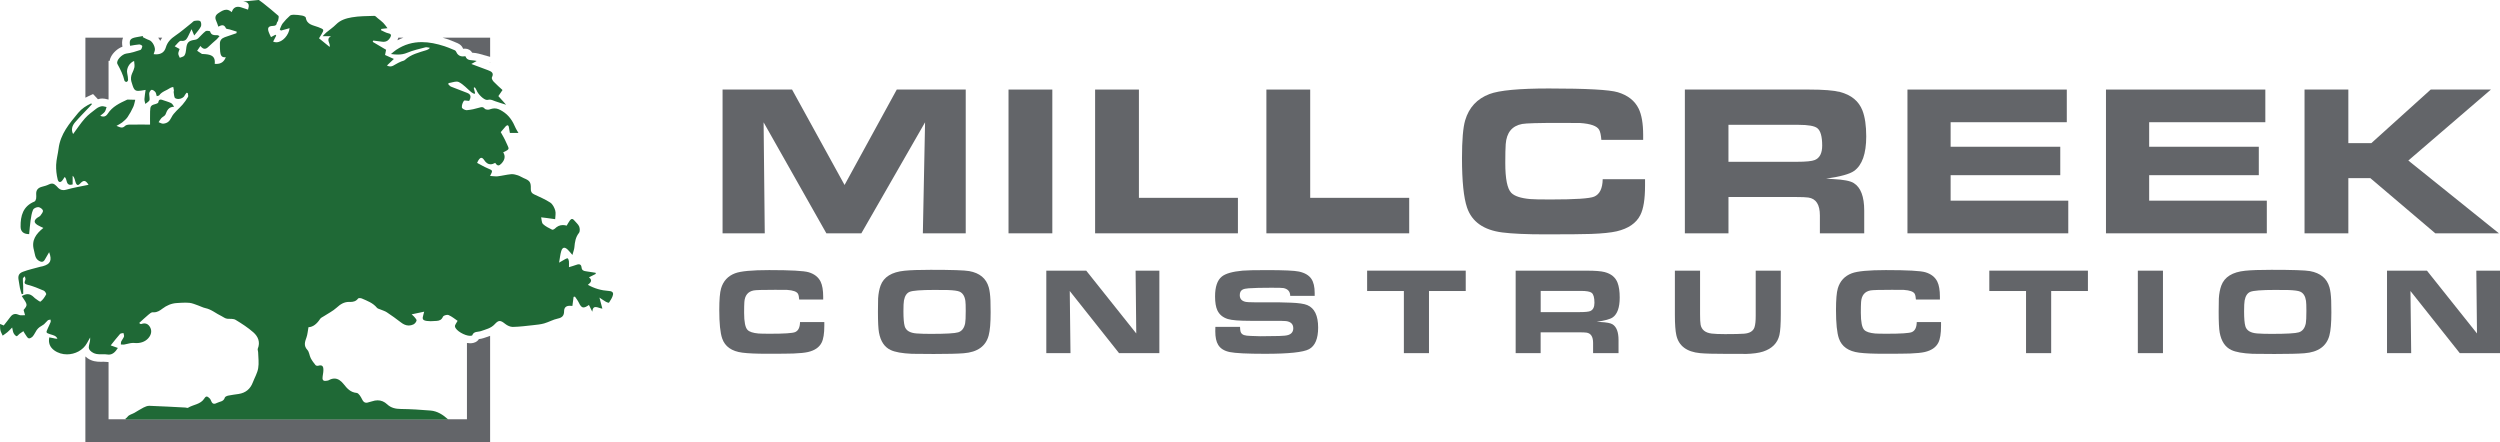 <?xml version="1.0" encoding="utf-8"?>
<!-- Generator: Adobe Illustrator 23.0.3, SVG Export Plug-In . SVG Version: 6.00 Build 0)  -->
<svg version="1.1" id="Layer_1" xmlns="http://www.w3.org/2000/svg" xmlns:xlink="http://www.w3.org/1999/xlink" x="0px" y="0px"
	 viewBox="0 0 1130 200" style="enable-background:new 0 0 1130 200;" xml:space="preserve">
<style type="text/css">
	.st0{fill:#636569;}
	.st1{fill:#1F6936;}
</style>
<g>
	<g>
		<path class="st0" d="M42.05,42.5l1.72,1.82l0.21,0.23l0.11,0.12l0.18,0.19c0.35-0.11,0.69-0.19,1.03-0.26
			c0.3-0.06,0.62-0.08,0.94-0.08c0.83,0,1.56,0.18,2.09,0.32c0.17,0.04,0.35,0.09,0.46,0.1L49.07,45V27.51h0.48
			c0.09-0.58,0.28-1.21,0.64-1.88c0.91-1.76,2.91-3.73,5.16-4.52c-0.21-1.23-0.31-2.69,0.25-4.07H38.6v27.12
			c0.42-0.21,0.82-0.42,1.18-0.59L42.05,42.5z"/>
		<path class="st0" d="M218.58,152.82c-0.73,0.26-1.41,0.35-1.97,0.42c-0.05,0.01-0.1,0.01-0.15,0.02c-0.37,0.64-1.08,1.36-2.38,1.7
			c-0.49,0.14-1.03,0.2-1.59,0.2c-0.44,0-0.92-0.05-1.43-0.14v34.49H53.11h-4.04v-25.85c-0.37-0.01-0.73-0.03-1.11-0.09
			c-0.36-0.06-0.8-0.06-1.14-0.06c-0.2,0-0.41,0-0.61,0.01c-0.24,0-0.47,0.01-0.71,0.01c-1.82,0-3.95-0.2-6-1.66
			c-0.34-0.24-0.64-0.5-0.91-0.76V200h182.94v-48.19c-0.64,0.24-1.26,0.45-1.84,0.64C219.34,152.57,218.95,152.69,218.58,152.82z"/>
		<path class="st0" d="M182.31,17.04h-2.27c-0.09,0.38-0.22,0.78-0.4,1.17C180.51,17.76,181.4,17.37,182.31,17.04z"/>
		<path class="st0" d="M73.3,17.04h-1.8c0.39,0.5,0.71,1,0.94,1.43C72.69,17.95,72.99,17.48,73.3,17.04z"/>
		<path class="st0" d="M205.68,19.04l0.37,0.16c0.06,0.02,0.12,0.05,0.18,0.07c0.74,0.29,2.29,0.89,3,2.55
			c0.04,0.1,0.08,0.17,0.11,0.24c0.03-0.01,0.08-0.01,0.12-0.02c0.22-0.04,0.46-0.06,0.69-0.06c1.42,0,2.65,0.71,3.28,1.84
			c0.15,0.01,0.3,0.03,0.44,0.04c0.71,0.06,1.58,0.14,2.53,0.4l5.14,1.43v-8.66h-21.45c0.63,0.18,1.27,0.37,1.92,0.58
			C203.3,18.04,204.51,18.55,205.68,19.04z"/>
		<path class="st0" d="M221.55,28.42v-0.23l-0.24,0.14C221.39,28.36,221.47,28.39,221.55,28.42z"/>
		<path class="st1" d="M275.09,131.5c-3.28-0.21-6.38-1.09-9.37-2.75c1.29-1.03,2.24-2.07,0.49-3.4c1.08-0.55,2.09-1.05,3.09-1.55
			c-0.03-0.17-0.08-0.34-0.11-0.51c-1.44-0.23-2.87-0.48-4.32-0.67c-1.09-0.14-1.88-0.44-2.01-1.75c-0.1-1-0.55-1.41-1.25-1.41
			c-0.3,0-0.66,0.08-1.05,0.23c-1.03,0.39-2.11,0.67-3.39,1.07c0-1.04,0.06-1.86-0.02-2.66c-0.05-0.47-0.24-1.04-0.56-1.33
			c-0.03-0.02-0.06-0.03-0.12-0.03c-0.25,0-0.76,0.27-1.09,0.44c-0.74,0.39-1.45,0.84-2.67,1.54c0.37-2.11,0.51-3.7,0.96-5.2
			c0.3-1.04,0.77-1.54,1.36-1.54c0.46,0,1,0.3,1.61,0.89c0.62,0.6,1.14,1.29,2.09,2.37c0.39-1.48,0.81-2.49,0.9-3.53
			c0.2-2.31,0.52-4.5,2.06-6.44c0.5-0.62,0.44-2.06,0.09-2.9c-0.43-1.03-1.46-1.79-2.18-2.71c-0.35-0.45-0.69-0.68-1.03-0.68
			c-0.33,0-0.64,0.21-0.96,0.63c-0.55,0.74-0.98,1.56-1.48,2.38c-0.6-0.17-1.17-0.26-1.72-0.26c-1.35,0-2.56,0.53-3.64,1.63
			c-0.24,0.24-0.73,0.48-1.05,0.48c-0.07,0-0.12-0.01-0.17-0.03c-1.44-0.75-2.99-1.44-4.12-2.54c-0.65-0.63-0.58-2-0.83-3.04
			c0.87,0.1,1.73,0.2,2.59,0.32c1.25,0.17,2.49,0.35,3.74,0.52c0.04-1.32,0.39-2.73,0.03-3.94c-0.39-1.31-1.16-2.84-2.23-3.55
			c-2.29-1.5-4.88-2.57-7.38-3.76c-1.09-0.52-1.47-1.23-1.43-2.49c0.1-2.99-0.46-3.69-3.15-4.79c-0.92-0.38-1.77-0.99-2.71-1.29
			c-0.85-0.27-1.78-0.53-2.67-0.53c-0.13,0-0.26,0.01-0.39,0.02c-2.04,0.19-4.05,0.72-6.09,0.96c-0.23,0.03-0.46,0.03-0.69,0.03
			c-0.85,0-1.74-0.15-2.7-0.2c1.3-2.52,1.27-2.45-1.09-3.45c-1.66-0.7-3.21-1.63-4.78-2.45c0.64-1.52,1.27-2.28,1.91-2.28
			c0.41,0,0.82,0.32,1.23,0.94c0.87,1.34,1.82,1.97,2.92,1.97c0.65,0,1.36-0.22,2.13-0.64c0.5,0.77,0.94,1.15,1.42,1.15
			c0.42,0,0.86-0.29,1.4-0.87c1.39-1.49,1.97-3.16,0.78-5.04c3.36-1.62,2.63-1.39,1.38-4.39c-0.76-1.82-1.83-3.5-2.49-4.75
			c0.89-1.05,1.55-1.87,2.26-2.64c0.21-0.23,0.55-0.44,0.85-0.46h0.01c0.17,0,0.46,0.37,0.51,0.61c0.2,0.91,0.33,1.83,0.5,2.86h3.88
			c-0.53-0.9-0.98-1.51-1.27-2.19c-1.32-3.1-2.88-5.73-6.04-7.67c-1.31-0.8-2.34-1.23-3.48-1.23c-0.52,0-1.05,0.09-1.65,0.27
			c-0.43,0.13-0.87,0.32-1.3,0.32c-0.02,0-0.04,0-0.07,0c-0.5-0.02-1.17-0.12-1.44-0.45c-0.43-0.53-0.85-0.71-1.31-0.71
			c-0.35,0-0.72,0.1-1.16,0.24c-1.84,0.55-3.75,0.98-5.65,1.14c-0.03,0-0.06,0-0.08,0c-0.76,0-2.06-0.72-2.12-1.22
			c-0.12-0.98,0.32-2.18,0.9-3.02c0.08-0.1,0.25-0.15,0.48-0.15c0.5,0,1.27,0.17,1.89,0.2c1.03-1.79,0.8-2.99-0.83-3.61
			c-2.47-0.93-4.93-1.86-7.37-2.85c-0.46-0.19-0.81-0.69-1.21-1.05l0.1-0.55c1.18-0.15,2.56-0.67,3.66-0.67c0.37,0,0.71,0.06,1,0.21
			c2.1,1.06,3.75,3.01,5.62,4.56c0.41,0.34,0.94,0.53,1.42,0.8c0.1-0.12,0.2-0.24,0.3-0.37c-0.2-0.8-0.4-1.59-0.61-2.39
			c0.17-0.08,0.33-0.15,0.49-0.23c0.27,0.45,0.62,0.88,0.8,1.36c0.64,1.74,3.28,4.35,4.7,4.35c0.09,0,0.17-0.01,0.26-0.03
			c0.31-0.08,0.6-0.12,0.88-0.12c0.91,0,1.66,0.39,2.51,0.71c1.52,0.56,3.1,1,5,1.61c-1.34-1.49-2.42-2.7-3.51-3.91
			c0.65-0.94,1.21-1.76,1.88-2.74c-1.39-1.29-2.77-2.48-4.02-3.8c-0.46-0.48-1-1.5-0.79-1.9c1.12-2.15-0.35-2.72-1.82-3.29
			c-2.43-0.94-4.88-1.83-7.47-2.79c0.75-0.42,1.36-0.76,2.43-1.35c-2.11-0.59-4.3,0.17-5.06-2.09c-0.01-0.04-0.14-0.06-0.25-0.06
			c-0.03,0-0.06,0-0.08,0.01c-0.3,0.06-0.6,0.08-0.87,0.08c-1.48,0-2.49-0.8-3.15-2.33c-0.17-0.39-0.85-0.6-1.34-0.8
			c-1.25-0.53-2.5-1.06-3.79-1.48c-3.47-1.13-6.91-1.86-10.29-1.86c-3.96,0-7.84,1-11.6,3.53c-0.69,0.46-1.31,1.03-2.34,1.86
			c1.11,0.15,2.12,0.24,3.07,0.24c1.52,0,2.9-0.23,4.32-0.83c2.63-1.1,5.47-1.73,8.24-2.45c0.12-0.03,0.24-0.04,0.37-0.04
			c0.52,0,1.09,0.21,1.63,0.28c-0.52,0.64-1,0.85-1.49,1.01c-3.47,1.1-7.08,1.88-9.87,4.51c-0.39,0.37-1.09,0.4-1.62,0.65
			c-0.88,0.41-1.78,0.79-2.59,1.31c-0.76,0.48-1.49,0.93-2.36,0.93c-0.46,0-0.95-0.12-1.5-0.42c1.07-1.01,1.99-1.88,3.14-2.97
			c-1.53-0.69-2.78-1.25-3.99-1.79c0.19-0.98,0.37-1.86,0.47-2.36c-2.22-1.32-4.14-2.45-6.05-3.57c0.08-0.19,0.16-0.39,0.24-0.59
			c1.36,0.18,2.73,0.35,4.09,0.53c0.19,0.03,0.38,0.03,0.56,0.03c1.38,0,2.39-0.72,3.06-1.98c0.5-0.93,0.48-1.58-0.88-1.86
			c-1.16-0.24-2.24-0.93-3.35-1.43c0.06-0.18,0.13-0.37,0.19-0.55c0.73-0.09,1.45-0.17,2.77-0.33c-0.79-1.01-1.27-1.79-1.91-2.41
			c-0.79-0.78-1.7-1.45-2.57-2.15c-0.46-0.37-0.96-1.01-1.43-1.01c-0.01,0-0.01,0-0.01,0c-3.4,0.11-6.84,0.08-10.18,0.66
			c-2.54,0.44-5.14,1.18-7.13,3.2c-1.33,1.35-2.95,2.42-4.42,3.64c-0.5,0.42-0.92,0.93-1.68,1.7h3.75
			c-2.51,1.54-0.05,3.12-0.56,4.85c-1.67-1.36-3.24-2.63-4.81-3.91c0.42-0.69,0.7-1.13,0.98-1.58c1.49-2.46,1.33-2.4-1.29-3.46
			c-2.19-0.88-5.18-0.98-5.67-4.32c-0.06-0.39-1.03-0.8-1.64-0.91c-1.23-0.24-2.49-0.35-3.75-0.38c-0.04,0-0.09,0-0.14,0
			c-0.57,0-1.26,0.1-1.63,0.44c-1.18,1.06-2.31,2.21-3.28,3.47c-0.61,0.79-0.89,1.84-1.32,2.76c0.18,0.17,0.36,0.33,0.54,0.49
			c1.3-0.36,2.59-0.72,3.9-1.08c-0.31,3.03-3.14,6.37-5.99,6.37c-0.48,0-0.97-0.1-1.44-0.3c0.46-0.91,0.93-1.82,1.39-2.72
			c-0.11-0.13-0.23-0.26-0.34-0.39c-0.64,0.34-1.3,0.69-2.02,1.07c-0.33-0.73-0.78-1.5-1.05-2.33c-0.63-1.88-0.12-2.65,1.89-2.72
			c1.05-0.03,1.66-0.28,1.82-1.39c0.06-0.37,0.5-0.68,0.56-1.05c0.13-0.72,0.46-1.84,0.11-2.15c-2.21-2-4.57-3.84-6.89-5.72
			c-0.63-0.51-1.32-0.95-1.99-1.43l-7,0.71c2.99,0.28,2.69,1.88,2.17,3.67c-1.1-0.37-2.15-0.74-3.22-1.07
			c-0.47-0.15-0.91-0.21-1.32-0.21c-1.34,0-2.31,0.8-2.85,2.41c-0.85-0.78-1.66-1.09-2.43-1.09c-1.23,0-2.41,0.76-3.61,1.57
			c-1.4,0.94-1.62,2.03-0.95,3.48c0.37,0.81,0.63,1.68,0.96,2.6c0.6-0.3,1.23-0.63,1.83-0.63c0.6,0,1.16,0.33,1.61,1.38
			c0.15,0.33,1.07,0.33,1.63,0.49c1.08,0.33,2.16,0.67,3.24,1L106.88,15c-1.76,0.6-3.52,1.19-5.27,1.81
			c-1.43,0.5-2.27,1.45-2.22,3.03c0.03,1.18-0.02,2.36,0.12,3.53c0.16,1.28,0.48,2.51,1.98,2.51c0.17,0,0.36-0.01,0.57-0.05
			c-0.73,2.04-2.14,3.06-4.25,3.06c-0.24,0-0.49-0.01-0.76-0.04c0.46-3.91-2.25-4.27-5.15-4.43c-0.03,0-0.07,0-0.1,0
			c-0.06,0-0.13,0-0.19,0c-0.15,0-0.29-0.01-0.4-0.08c-0.71-0.44-1.4-0.91-2.1-1.39c0.46-0.67,0.91-1.32,1.48-2.17
			c0.71,0.91,1.33,1.27,1.93,1.27c0.64,0,1.23-0.42,1.85-1.05c1.12-1.14,2.38-2.12,3.55-3.2c0.44-0.41,0.8-0.9,1.32-1.49
			c-0.52-0.21-0.78-0.42-1.03-0.42c-0.01,0-0.01,0-0.01,0c-0.23,0.01-0.46,0.01-0.69,0.01c-1.12,0-2.1-0.19-2.54-1.68
			c-0.04-0.15-0.67-0.29-1.23-0.29c-0.33,0-0.64,0.05-0.81,0.17c-1.25,0.94-2.24,2.2-3.4,3.27c-0.35,0.33-0.89,0.55-1.37,0.61
			c-2.98,0.39-3.75,1.24-4.02,4.28c-0.09,0.98-0.26,2.06-0.78,2.84c-0.37,0.55-1.37,0.69-2.09,1.02c-0.24-0.62-0.67-1.23-0.68-1.86
			c-0.01-0.69,0.37-1.38,0.6-2.11c-0.65-0.35-1.32-0.72-2.23-1.22c1.02-0.93,2.02-2.49,2.8-2.49c0.03,0,0.06,0,0.08,0.01
			c0.21,0.03,0.42,0.05,0.6,0.05c1.66,0,2.13-1.18,2.75-2.41c0.4-0.8,0.78-1.62,1.39-2.9c0.49,1.17,0.76,1.81,1.21,2.85
			c1.15-1.49,2.27-2.64,2.99-4c0.34-0.64,0.2-2.06-0.28-2.47c-0.26-0.21-0.66-0.28-1.1-0.28c-0.49,0-1.03,0.08-1.49,0.15
			c-0.46,0.07-0.85,0.59-1.27,0.92c-2.45,1.93-4.8,4.01-7.38,5.75c-2.05,1.38-3.6,2.93-4.31,5.36c-0.61,2.07-2.11,3.09-4.36,3.09
			c-0.36,0-0.74-0.03-1.14-0.08c0.15-0.45,0.25-0.89,0.43-1.3c0.65-1.48-0.88-4.54-2.43-5.05c-1.03-0.33-1.97-0.91-2.95-1.37
			l0.19-0.5c-1.04,0.19-2.08,0.37-3.11,0.56c-2.73,0.51-3.26,1.3-2.77,3.88c1.39-0.22,2.76-0.53,4.15-0.62c0.01,0,0.03,0,0.03,0
			c0.48,0,1.36,0.55,1.33,0.74c-0.08,0.62-0.39,1.59-0.83,1.74c-2.09,0.7-4.23,1.39-6.41,1.65c-1.86,0.23-4.84,3.15-3.98,4.74
			c1.31,2.42,2.55,4.81,3.16,7.52c0.06,0.25,0.58,0.56,0.88,0.56c0.02,0,0.04,0,0.06-0.01c0.28-0.04,0.69-0.55,0.69-0.84
			c-0.03-0.99-0.15-1.99-0.37-2.95c-0.5-2.22,0.87-4.78,3.1-5.68c0.39,2.92,0.23,3.09-0.98,5.8c-0.46,1.03-0.57,2.45-0.25,3.52
			c0.97,3.24,1.3,4.21,3.09,4.21c0.78,0,1.84-0.19,3.34-0.45c-0.19,1.46-0.46,2.8-0.53,4.14c-0.03,0.73,0.25,1.47,0.39,2.2
			c0.61-0.48,1.32-0.88,1.78-1.47c0.26-0.33,0.15-0.98,0.13-1.49c-0.01-0.71-0.25-1.45-0.09-2.1c0.13-0.52,0.71-1.32,1.07-1.32h0.01
			c0.57,0.02,1.25,0.52,1.64,1.01c0.36,0.46,0.41,1.16,0.62,1.86c0.49-0.16,0.96-0.16,1.12-0.38c1.24-1.73,3.31-2.18,4.94-3.3
			c0.39-0.27,0.93-0.33,1.41-0.48c0.11,0.53,0.25,1.06,0.31,1.59c0.03,0.22-0.17,0.48-0.13,0.69c0.2,0.98,0.15,2.49,0.75,2.82
			c0.42,0.24,0.89,0.34,1.36,0.34c1.23,0,2.47-0.7,2.85-1.56c0.21-0.47,0.6-0.85,0.91-1.27c0.17,0.05,0.33,0.09,0.5,0.14
			c0.06,0.59,0.37,1.32,0.13,1.73c-0.7,1.23-1.54,2.42-2.47,3.5c-1.67,1.95-3.95,3.57-5.02,5.78c-0.9,1.85-1.93,2.67-3.69,2.83
			c-0.04,0.01-0.08,0.01-0.12,0.01c-0.64,0-1.33-0.44-2-0.67c0.41-0.62,0.75-1.3,1.25-1.84c0.57-0.62,1.6-0.98,1.87-1.66
			c0.7-1.79,1.34-3.44,3.89-3.49c-0.47-0.78-0.88-1.42-1.46-1.7c-1.11-0.53-2.33-0.83-3.48-1.25C73.34,45.13,72.95,45,72.61,45
			c-0.52,0-0.91,0.3-1.05,1.25c-0.03,0.26-0.55,0.56-0.9,0.65c-2.44,0.64-2.75,0.94-2.82,3.44c-0.06,2.15-0.01,4.3-0.01,5.97
			c-1.6,0-3.23-0.01-4.88-0.01c-1.5,0-3.01,0.01-4.52,0.03c-0.66,0.01-1.5,0.18-1.93,0.61c-0.52,0.52-1,0.71-1.49,0.71
			c-0.73,0-1.47-0.42-2.35-0.76c1.04-0.62,1.86-0.98,2.53-1.52c0.9-0.74,1.84-1.51,2.49-2.46c0.99-1.45,1.83-3.02,2.56-4.61
			c0.46-1,0.61-2.13,0.9-3.2c-1.17-0.03-2.34-0.06-3.52-0.09c0,0,0,0-0.01,0c-0.06,0-0.11,0.03-0.17,0.06
			c-3.33,1.55-6.65,3.08-8.75,6.35c-0.5,0.78-1.14,1.27-2,1.27c-0.41,0-0.86-0.11-1.37-0.36c0.84-0.73,1.59-1.17,2.05-1.82
			c0.42-0.6,0.55-1.41,0.8-2.13c-0.65-0.11-1.32-0.37-1.95-0.37c-0.11,0-0.23,0.01-0.34,0.03c-0.84,0.15-1.7,0.58-2.38,1.1
			c-1.77,1.37-3.63,2.69-5.1,4.36c-1.96,2.21-3.59,4.72-5.35,7.09c-1.01-1.92-0.44-3.77,0.89-5.31c2-2.33,4.18-4.5,6.28-6.73
			c0.45-0.48,0.89-0.98,1.34-1.47c-0.11-0.12-0.22-0.23-0.33-0.35c-2.21,1.04-4.24,2.31-5.85,4.25c-4.01,4.83-8.08,9.6-8.9,16.19
			c-0.3,2.45-1,4.88-1.1,7.33c-0.09,2.19,0.17,4.46,0.69,6.6c0.19,0.79,0.57,1.17,1.01,1.17c0.42,0,0.89-0.35,1.31-1
			c0.27-0.42,0.55-0.83,0.86-1.28c1.16,0.94,0.52,3.54,2.52,3.54c0.29,0,0.64-0.06,1.07-0.18v-3.91c0.55,0.5,0.76,1.03,0.93,1.58
			c0.18,0.56,0.28,1.15,0.51,1.69c0.24,0.57,0.55,0.91,0.92,0.91c0.26,0,0.57-0.17,0.92-0.55c0.78-0.85,1.39-1.27,1.95-1.27
			c0.65,0,1.24,0.58,1.96,1.73c-3.35,0.71-6.75,1.26-10.05,2.2c-0.48,0.14-0.91,0.2-1.32,0.2c-1.21,0-2.1-0.6-2.94-1.64
			c-0.18-0.23-0.44-0.39-0.65-0.6c-0.51-0.48-1.03-0.71-1.59-0.71c-0.41,0-0.85,0.12-1.32,0.36c-0.98,0.49-2.09,0.8-3.16,1.07
			c-1.7,0.44-2.69,1.39-2.64,3.23c0.02,0.71,0.1,1.43-0.02,2.12c-0.09,0.48-0.37,1.18-0.76,1.34c-5.18,2.12-6.34,6.42-6.27,11.4
			c0.03,2.17,1.34,3.33,3.86,3.33h0.01c0.21-2.07,0.35-4.18,0.66-6.26c0.24-1.61,0.46-3.29,1.11-4.77c0.27-0.62,1.49-1.18,2.29-1.18
			c0.03,0,0.07,0,0.1,0c0.76,0.05,1.88,0.85,2.06,1.52c0.17,0.64-0.61,1.61-1.13,2.31c-0.33,0.44-0.98,0.64-1.45,1
			c-1.57,1.21-1.53,2.22,0.17,3.28c0.76,0.47,1.6,0.8,2.61,1.3c-3.33,2.67-5.49,5.6-4.27,10c0.5,1.8,0.39,3.79,2.33,4.9
			c0.46,0.26,0.87,0.41,1.23,0.41c0.55,0,1.01-0.32,1.41-1.05c0.57-1.07,1.21-2.1,1.91-3.3c1.4,3.71,0.58,5.39-2.85,6.34
			c-0.39,0.11-0.81,0.15-1.21,0.26c-2.6,0.73-5.26,1.3-7.79,2.25c-1.95,0.73-2.33,1.94-1.91,3.99c0.22,1.09,0.32,2.22,0.55,3.31
			c0.2,0.95,0.52,1.87,0.79,2.81l0.7-0.12c0-1.18,0.03-2.37-0.01-3.55c-0.03-1.12-0.21-2.24-0.15-3.35c0.02-0.36,0.6-0.69,0.91-1.04
			c0.1,0.39,0.23,0.78,0.28,1.18c0.03,0.22-0.07,0.47-0.16,0.69c-0.49,1.2-0.27,1.63,1.17,1.98c2.49,0.6,4.89,1.63,7.26,2.64
			c0.53,0.23,1.24,1.38,1.07,1.69c-0.65,1.21-1.47,2.45-2.54,3.25c-0.03,0.02-0.06,0.03-0.1,0.03c-0.44,0-1.67-1.07-2.48-1.59
			c-0.15-0.1-0.26-0.25-0.38-0.37c-0.98-0.96-1.87-1.43-2.86-1.43c-0.79,0-1.63,0.3-2.65,0.87c2.71,3.99,2.71,3.99,0.82,6.28
			c0.26,0.92,0.46,1.63,0.66,2.36c-0.52,0.01-1.04,0.04-1.55,0.04c-0.19,0-0.37-0.01-0.56-0.01c-0.34-0.02-0.69-0.17-1.01-0.3
			c-0.46-0.19-0.87-0.28-1.27-0.28c-0.89,0-1.63,0.48-2.27,1.36c-0.95,1.3-1.97,2.54-2.98,3.84c-0.43-0.18-0.96-0.39-1.68-0.69
			c0.06,1.07-0.02,1.98,0.17,2.82c0.2,0.86,0.67,1.65,1.03,2.47c0.73-0.53,1.5-1.03,2.2-1.61c0.63-0.53,1.18-1.16,2.09-2.07
			c0.28,1.19,0.33,1.92,0.64,2.51c0.3,0.58,0.79,1.2,1.35,1.42c0.01,0.01,0.03,0.01,0.05,0.01c0.28,0,0.84-0.76,1.29-1.1
			c0.56-0.42,1.16-0.8,1.74-1.19c0.3,0.51,0.57,1.03,0.91,1.5c0.46,0.64,0.87,1.53,1.49,1.74c0.06,0.02,0.12,0.03,0.19,0.03
			c0.51,0,1.3-0.5,1.68-0.95c0.71-0.84,1.14-1.92,1.77-2.84c0.35-0.51,0.82-0.95,1.3-1.32c0.63-0.47,1.39-0.78,1.99-1.28
			c0.63-0.53,1.09-1.25,1.72-1.77c0.3-0.25,0.81-0.24,1.23-0.35c0.02,0.38,0.16,0.82,0.03,1.14c-0.38,0.98-0.87,1.93-1.3,2.9
			c-0.88,1.92-0.82,1.94,1.21,2.62c1.19,0.39,2.58,0.58,3.17,2c-0.08,0.01-0.15,0.01-0.23,0.01c-0.6,0-1.12-0.16-1.65-0.28
			c-0.6-0.14-1.2-0.23-1.79-0.34c-0.52,2.48,0.28,4.45,2.24,5.87c1.7,1.23,3.73,1.8,5.76,1.8c3.61,0,7.23-1.82,9.02-5.06
			c0.47-0.86,0.96-1.7,1.44-2.56c0.08,1.25-0.21,2.36-0.49,3.46c-0.35,1.34,0.03,2.24,1.25,3.11c1.27,0.91,2.62,1.02,3.98,1.02
			c0.44,0,0.88-0.01,1.32-0.01c0.56,0,1.12,0.02,1.68,0.1c0.23,0.03,0.45,0.06,0.67,0.06c1.88,0,3.08-1.36,4.12-3.01
			c-1.07-0.39-1.97-0.71-3.24-1.16c1.55-1.92,2.83-3.6,4.23-5.17c0.3-0.33,1.02-0.28,1.54-0.42c0.09,0.55,0.39,1.17,0.23,1.63
			c-0.26,0.76-0.87,1.39-1.22,2.14c-0.19,0.42-0.14,0.94-0.19,1.41c0.36,0.01,0.73,0.05,1.09,0.05c0.16,0,0.32-0.01,0.47-0.03
			c1.32-0.2,2.65-0.73,3.93-0.73c0.15,0,0.3,0.01,0.46,0.02c0.37,0.04,0.73,0.06,1.09,0.06c2.43,0,4.63-0.93,5.94-2.96
			c0.9-1.39,1-2.94,0.16-4.36c-0.61-1.03-1.47-1.58-2.51-1.58c-0.4,0-0.84,0.08-1.3,0.25c-0.05,0.01-0.1,0.02-0.15,0.02
			c-0.17,0-0.35-0.06-0.52-0.08c-0.11-0.14-0.22-0.28-0.33-0.42c1.36-1.23,2.69-2.49,4.1-3.67c0.57-0.48,1.32-1.14,1.95-1.14
			c0.03,0,0.05,0,0.08,0.01c0.15,0.01,0.3,0.02,0.45,0.02c1.56,0,2.72-0.77,3.89-1.66c1.93-1.46,4.07-2.39,6.5-2.53
			c1.3-0.08,2.61-0.18,3.91-0.18c0.58,0,1.16,0.02,1.75,0.08c1.34,0.12,2.65,0.74,3.96,1.18c1.09,0.37,2.14,0.96,3.26,1.2
			c2.78,0.57,4.9,2.5,7.38,3.65c0.87,0.4,1.59,1.13,2.69,1.18c1.23,0.06,2.67-0.09,3.62,0.49c2.81,1.7,5.62,3.51,8.06,5.67
			c2.1,1.86,3.18,4.39,1.97,7.36c-0.17,0.41,0.14,1,0.15,1.5c0.06,2.45,0.44,4.95,0.03,7.33c-0.37,2.21-1.61,4.27-2.43,6.42
			c-1.13,2.96-3.22,4.72-6.37,5.21c-1.57,0.24-3.16,0.42-4.71,0.74c-0.58,0.12-1.45,0.48-1.57,0.9c-0.55,1.9-2.25,1.73-3.55,2.41
			c-0.51,0.28-0.92,0.39-1.25,0.39c-1.27,0-1.32-1.73-2.02-2.4c-0.53-0.52-0.96-0.87-1.37-0.87c-0.35,0-0.69,0.25-1.07,0.87
			c-1.7,2.72-4.97,2.71-7.38,4.21c-0.07,0.04-0.15,0.06-0.24,0.06c-0.28,0-0.65-0.15-0.96-0.17c-5.42-0.28-10.83-0.59-16.26-0.78
			c-0.03,0-0.06,0-0.1,0c-0.85,0-1.77,0.39-2.55,0.78c-1.43,0.72-2.76,1.62-4.15,2.41c-1.01,0.57-2.39,0.85-3.01,1.7
			c-0.33,0.45-0.66,0.71-1.01,0.88c0.06,0.12,0.1,0.26,0.16,0.39h145.72c-2.42-2.19-4.93-3.76-7.97-4.02
			c-4.47-0.37-8.95-0.66-13.43-0.71c-2.37-0.03-4.43-0.46-6.16-2.09c-1.32-1.25-2.77-1.82-4.34-1.82c-0.82,0-1.66,0.16-2.54,0.46
			c-0.5,0.17-1.03,0.24-1.53,0.42c-0.39,0.14-0.73,0.21-1.05,0.21c-0.81,0-1.38-0.48-1.88-1.51c-0.56-1.15-1.54-2.85-2.47-2.93
			c-2.8-0.26-4.31-2-5.81-3.9c-1.24-1.58-2.61-2.59-4.25-2.59c-0.8,0-1.66,0.24-2.61,0.78c-0.2,0.11-0.45,0.13-0.68,0.18
			c-0.33,0.07-0.62,0.1-0.86,0.1c-1.05,0-1.38-0.64-1.16-2.07c0.17-1.1,0.39-2.22,0.33-3.32c-0.06-1.15-0.5-1.64-1.33-1.64
			c-0.28,0-0.62,0.06-1,0.17c-0.1,0.03-0.21,0.04-0.33,0.04c-0.34,0-0.72-0.1-0.87-0.29c-0.8-0.99-1.59-2.03-2.18-3.16
			c-0.62-1.2-0.67-2.81-1.52-3.73c-1.77-1.91-1.13-3.66-0.41-5.65c0.48-1.34,0.57-2.83,0.9-4.62c2.13-0.08,3.87-1.61,5.25-3.73
			c0.35-0.55,1.1-0.85,1.69-1.23c1.95-1.28,4.1-2.33,5.8-3.88c1.68-1.54,3.33-2.6,5.63-2.6c0.1,0,0.19,0,0.29,0.01
			c0.11,0.01,0.21,0.01,0.33,0.01c1.29,0,2.54-0.32,3.44-1.55c0.1-0.14,0.39-0.19,0.71-0.19c0.33,0,0.71,0.06,0.96,0.17
			c2.47,1.08,5.04,2,6.85,4.21c0.37,0.44,1.14,0.56,1.73,0.82c0.91,0.4,1.91,0.67,2.72,1.21c2.18,1.46,4.34,2.98,6.41,4.6
			c1.12,0.88,2.29,1.39,3.52,1.39c0.67,0,1.36-0.15,2.08-0.48c0.64-0.3,1.28-1.08,1.45-1.77c0.11-0.43-0.61-1.1-1-1.63
			c-0.23-0.3-0.55-0.53-1.23-1.17c2.07-0.44,3.74-0.8,5.67-1.21c-0.2,0.75-0.27,1.07-0.37,1.4c-0.6,1.93-0.37,2.51,1.59,2.8
			c0.56,0.08,1.13,0.11,1.7,0.11c0.89,0,1.79-0.07,2.67-0.13c1.27-0.08,2.29-0.46,2.89-1.9c0.18-0.44,1.27-0.84,2.03-0.84
			c0.19,0,0.36,0.03,0.49,0.08c1.57,0.68,2.92,1.83,4.11,2.63c-0.45,0.91-1.32,1.82-1.19,2.57c0.33,1.88,4.49,4.2,6.82,4.2
			c0.25,0,0.48-0.03,0.67-0.08c0.11-0.03,0.28-0.06,0.31-0.13c0.67-1.94,2.58-1.45,3.93-1.93c2.22-0.79,4.53-1.25,6.23-3.11
			c0.89-0.98,1.55-1.45,2.25-1.45s1.44,0.46,2.51,1.32c0.91,0.73,2.24,1.35,3.37,1.35c0.02,0,0.03,0,0.06,0
			c3.06-0.06,6.1-0.46,9.15-0.79c1.68-0.19,3.4-0.34,5.02-0.8c2.09-0.6,4.03-1.74,6.14-2.18c2.03-0.42,2.85-1.34,2.86-3.35
			c0.01-1.63,0.92-2.43,2.47-2.43c0.1,0,0.21,0.01,0.31,0.01c0.46,0.03,0.91,0.05,0.97,0.05c0.19-1.45,0.37-2.78,0.54-4.1l0.62-0.1
			c0.6,0.91,1.31,1.77,1.77,2.76c0.67,1.43,1.25,2.12,2.11,2.12c0.62,0,1.39-0.37,2.44-1.12c0.49,1,0.96,1.95,1.5,3.05
			c0.17-1.65,0.74-2.11,1.5-2.11c0.88,0,2.02,0.62,3.07,0.73c-0.46-1.73-0.84-3.15-1.33-5c1.2,0.79,2.04,1.4,2.94,1.91
			c0.35,0.2,1.03,0.43,1.28,0.43c0.05,0,0.08-0.01,0.09-0.03c0.71-1.15,1.56-2.31,1.82-3.59
			C277.37,131.88,276.18,131.57,275.09,131.5z"/>
	</g>
	<g>
		<g>
			<path class="st0" d="M326.6,105.46V40.48h31.41l23.73,43.13l23.6-43.13h31.17v64.98h-19.38l1-50.18l-28.8,50.18h-15.81
				l-28.37-50.17l0.52,50.17H326.6z"/>
			<path class="st0" d="M455.85,105.46V40.48h19.8v64.98H455.85z"/>
			<path class="st0" d="M494.99,105.46V40.48h19.8v48.94h44.75v16.04H494.99z"/>
			<path class="st0" d="M572.41,105.46V40.48h19.8v48.94h44.75v16.04H572.41z"/>
			<path class="st0" d="M724.42,80.99h19.14v2.95c0,6.06-0.71,10.49-2.14,13.28c-1.84,3.65-5.4,6.09-10.66,7.33
				c-2.6,0.6-6.46,1-11.57,1.19c-3.49,0.12-10.41,0.19-20.75,0.19c-8.47,0-14.93-0.29-19.38-0.86c-8.44-1.08-13.76-4.82-15.95-11.24
				c-1.52-4.44-2.29-11.9-2.29-22.38c0-8.12,0.48-13.81,1.43-17.04c1.71-5.81,5.38-9.77,11-11.9c4.44-1.68,13.39-2.52,26.85-2.52
				c17.01,0,27.4,0.57,31.18,1.71c4.51,1.37,7.63,3.83,9.38,7.38c1.36,2.79,2.05,6.76,2.05,11.9v2.24h-18.9
				c-0.16-2.16-0.49-3.68-1-4.57c-0.98-1.71-3.84-2.73-8.57-3.05c-0.35-0.03-3.51-0.05-9.47-0.05c-9.46,0-15.04,0.16-16.76,0.48
				c-4.57,0.86-7.05,3.9-7.43,9.14c-0.13,1.78-0.19,4.6-0.19,8.47c0,7.17,0.9,11.68,2.71,13.52c1.46,1.49,4.3,2.43,8.52,2.81
				c1.43,0.13,4.51,0.19,9.24,0.19c11.14,0,17.71-0.43,19.71-1.29C723.07,87.81,724.35,85.18,724.42,80.99z"/>
			<path class="st0" d="M761.56,105.46V40.48h56.13c6.47,0,11.12,0.37,13.95,1.09c5.14,1.33,8.54,4.13,10.19,8.38
				c1.14,2.95,1.71,6.86,1.71,11.71c0,7.81-1.84,13.01-5.52,15.62c-1.97,1.4-6.17,2.56-12.62,3.48c0.76,0.06,1.84,0.13,3.24,0.19
				c4.63,0.22,7.73,0.82,9.28,1.81c3.14,1.97,4.71,6.11,4.71,12.43v10.28h-20.04v-8.09c0-4.89-1.73-7.58-5.19-8.09
				c-1.08-0.16-2.98-0.24-5.71-0.24h-30.42v16.42H761.56z M781.27,73.13h30.94c4.09,0,6.79-0.27,8.09-0.81
				c2.22-0.92,3.33-3.09,3.33-6.52c0-4.12-0.75-6.76-2.24-7.9c-1.27-0.98-4.09-1.48-8.47-1.48h-31.66V73.13z"/>
			<path class="st0" d="M862.16,40.48h72.03v14.76h-52.51v11.09h49.56v12.85h-49.56V90.7h53.18v14.76h-72.69V40.48z"/>
			<path class="st0" d="M951.9,40.48h72.03v14.76h-52.51v11.09h49.56v12.85h-49.56V90.7h53.18v14.76H951.9V40.48z"/>
			<path class="st0" d="M1041.65,105.46V40.48h19.8v24.23h10.38l26.85-24.23h27.21l-37.32,32.08l40.95,32.91h-28.75l-29.37-24.95
				h-9.95v24.95H1041.65z"/>
		</g>
		<g>
			<path class="st0" d="M361.61,145.58h10.98v1.7c0,3.48-0.41,6.02-1.23,7.62c-1.06,2.09-3.1,3.5-6.12,4.21
				c-1.49,0.34-3.71,0.57-6.64,0.68c-2.01,0.07-5.98,0.11-11.91,0.11c-4.86,0-8.57-0.16-11.12-0.49c-4.84-0.62-7.89-2.77-9.15-6.44
				c-0.87-2.55-1.31-6.83-1.31-12.84c0-4.66,0.27-7.92,0.82-9.77c0.99-3.34,3.09-5.61,6.31-6.83c2.55-0.97,7.68-1.45,15.4-1.45
				c9.76,0,15.73,0.33,17.89,0.98c2.59,0.78,4.38,2.2,5.38,4.23c0.78,1.6,1.17,3.88,1.17,6.83v1.28h-10.84
				c-0.09-1.24-0.28-2.11-0.57-2.62c-0.57-0.98-2.2-1.57-4.92-1.75c-0.2-0.02-2.01-0.03-5.43-0.03c-5.43,0-8.63,0.09-9.61,0.27
				c-2.63,0.49-4.05,2.24-4.26,5.25c-0.07,1.02-0.11,2.64-0.11,4.86c0,4.12,0.52,6.7,1.56,7.75c0.83,0.86,2.47,1.39,4.89,1.61
				c0.82,0.07,2.58,0.11,5.3,0.11c6.39,0,10.16-0.25,11.3-0.74C360.84,149.5,361.57,147.98,361.61,145.58z"/>
			<path class="st0" d="M420.68,121.96c9.49,0,15.28,0.19,17.39,0.57c4.75,0.86,7.7,3.3,8.85,7.35c0.42,1.48,0.67,3.47,0.77,5.98
				c0.05,1.46,0.08,3.25,0.08,5.38c0,4.7-0.29,8.15-0.88,10.35c-1.29,4.9-5.06,7.59-11.3,8.08c-2.77,0.22-7.29,0.33-13.55,0.33
				c-5.41,0-8.7-0.03-9.86-0.08c-4.43-0.2-7.63-0.77-9.61-1.72c-2.79-1.31-4.55-3.94-5.27-7.89c-0.31-1.68-0.47-4.83-0.47-9.45
				c0-3.13,0.03-5.12,0.08-5.98c0.15-2.26,0.52-4.2,1.12-5.82c1.43-3.88,5.03-6.11,10.79-6.69
				C411.54,122.09,415.49,121.96,420.68,121.96z M422.27,131.05c-6.03,0-9.74,0.29-11.14,0.87c-1.31,0.55-2.15,1.84-2.54,3.88
				c-0.16,0.87-0.24,2.51-0.24,4.92c0,3.15,0.19,5.39,0.57,6.72c0.56,1.97,2.36,3.06,5.41,3.28c1.76,0.13,3.9,0.19,6.42,0.19
				c6.78,0,10.9-0.24,12.37-0.71c1.66-0.53,2.71-1.9,3.14-4.12c0.16-0.84,0.25-2.7,0.25-5.6c0-2.22-0.05-3.72-0.16-4.48
				c-0.31-2.14-1.19-3.54-2.62-4.18c-0.84-0.38-2.6-0.63-5.27-0.73C428,131.06,425.95,131.05,422.27,131.05z"/>
			<path class="st0" d="M472.93,159.62v-37.28h18.05l22.61,28.38l-0.3-28.38h10.74v37.28h-18.22l-22.28-28.08l0.33,28.08H472.93z"/>
			<path class="st0" d="M549.35,147.74h11.14c0.04,1.08,0.13,1.82,0.27,2.24c0.26,0.73,0.77,1.22,1.56,1.48
				c0.64,0.22,1.65,0.34,3.06,0.38l4.4,0.14c0.66,0.02,3.44-0.02,8.36-0.11c1.98-0.04,3.38-0.19,4.18-0.46
				c1.49-0.51,2.24-1.52,2.24-3.03c0-1.87-1.09-2.96-3.28-3.25c-0.55-0.07-2.46-0.11-5.74-0.11h-10.27c-5.06,0-8.48-0.27-10.27-0.82
				c-2.25-0.69-3.84-2-4.75-3.93c-0.69-1.48-1.04-3.57-1.04-6.28c0-4.33,1.01-7.32,3.03-8.96c1.68-1.38,4.82-2.28,9.43-2.7
				c1.82-0.16,5.44-0.24,10.87-0.24c7.76,0,12.62,0.22,14.61,0.66c2.64,0.58,4.5,1.68,5.59,3.3c1,1.48,1.5,3.61,1.5,6.39v1.28
				h-11.06c-0.02-1.93-1.04-3.11-3.06-3.52c-0.44-0.09-2.25-0.14-5.43-0.14c-4.46,0-7.9,0.08-10.3,0.25
				c-1.31,0.09-2.25,0.3-2.81,0.63c-0.8,0.47-1.2,1.29-1.2,2.46c0,1.57,0.8,2.56,2.4,2.98c0.69,0.18,2.22,0.27,4.59,0.27h10.57
				c0.71,0,2.57,0.05,5.57,0.16c3.5,0.13,5.96,0.49,7.4,1.1c3.26,1.37,4.89,4.75,4.89,10.16c0,5.01-1.37,8.26-4.1,9.75
				c-2.57,1.4-9.19,2.1-19.86,2.1c-8.14,0-13.48-0.27-16.01-0.79c-2.46-0.51-4.2-1.59-5.21-3.25c-0.88-1.42-1.31-3.46-1.31-6.15
				C549.32,149.41,549.33,148.76,549.35,147.74z"/>
			<path class="st0" d="M634.55,159.62v-28.08h-16.61v-9.21h44.57v9.21h-16.61v28.08H634.55z"/>
			<path class="st0" d="M685.08,159.62v-37.28h32.2c3.71,0,6.38,0.21,8,0.63c2.95,0.77,4.9,2.37,5.85,4.81
				c0.66,1.7,0.98,3.94,0.98,6.72c0,4.48-1.05,7.46-3.17,8.96c-1.13,0.8-3.54,1.46-7.24,1.99c0.44,0.04,1.06,0.07,1.86,0.11
				c2.66,0.13,4.43,0.48,5.32,1.04c1.8,1.13,2.7,3.51,2.7,7.13v5.9h-11.5v-4.64c0-2.8-0.99-4.35-2.98-4.64
				c-0.62-0.09-1.71-0.14-3.28-0.14h-17.45v9.42H685.08z M696.38,141.07h17.75c2.35,0,3.9-0.16,4.65-0.46
				c1.27-0.53,1.91-1.78,1.91-3.74c0-2.36-0.43-3.88-1.28-4.53c-0.73-0.56-2.35-0.85-4.86-0.85h-18.16V141.07z"/>
			<path class="st0" d="M757.07,122.34h11.36v18.38c0,0.31,0,0.63,0,0.95c0,0.27,0,0.42,0,0.44c0,2.2,0.08,3.74,0.24,4.62
				c0.44,2.33,2.11,3.68,5.02,4.04c1.29,0.16,3.31,0.25,6.06,0.25c4.07,0,6.93-0.06,8.56-0.19c2.57-0.2,4.14-1.16,4.72-2.9
				c0.38-1.13,0.56-2.89,0.55-5.27v-3.23v-17.1h11.34v19.53c0,4.61-0.21,7.8-0.63,9.59c-0.86,3.64-3.32,6.13-7.38,7.46
				c-1.95,0.64-4.67,1-8.17,1.09c1.51-0.04-1.24-0.05-8.25-0.05c-5.75,0-9.77-0.11-12.04-0.33c-6.08-0.58-9.66-3.29-10.74-8.11
				c-0.44-1.97-0.66-5.01-0.66-9.12V122.34z"/>
			<path class="st0" d="M866.37,145.58h10.98v1.7c0,3.48-0.41,6.02-1.23,7.62c-1.06,2.09-3.1,3.5-6.12,4.21
				c-1.49,0.34-3.71,0.57-6.64,0.68c-2.01,0.07-5.98,0.11-11.91,0.11c-4.86,0-8.57-0.16-11.12-0.49c-4.84-0.62-7.89-2.77-9.15-6.44
				c-0.87-2.55-1.31-6.83-1.31-12.84c0-4.66,0.27-7.92,0.82-9.77c0.99-3.34,3.09-5.61,6.31-6.83c2.55-0.97,7.68-1.45,15.4-1.45
				c9.76,0,15.73,0.33,17.89,0.98c2.59,0.78,4.38,2.2,5.38,4.23c0.78,1.6,1.17,3.88,1.17,6.83v1.28h-10.84
				c-0.09-1.24-0.28-2.11-0.57-2.62c-0.57-0.98-2.2-1.57-4.92-1.75c-0.2-0.02-2.01-0.03-5.43-0.03c-5.43,0-8.63,0.09-9.61,0.27
				c-2.63,0.49-4.05,2.24-4.26,5.25c-0.07,1.02-0.11,2.64-0.11,4.86c0,4.12,0.52,6.7,1.56,7.75c0.83,0.86,2.47,1.39,4.89,1.61
				c0.82,0.07,2.58,0.11,5.3,0.11c6.39,0,10.16-0.25,11.3-0.74C865.59,149.5,866.33,147.98,866.37,145.58z"/>
			<path class="st0" d="M915.77,159.62v-28.08h-16.6v-9.21h44.57v9.21h-16.61v28.08H915.77z"/>
			<path class="st0" d="M966.3,159.62v-37.28h11.36v37.28H966.3z"/>
			<path class="st0" d="M1026.68,121.96c9.49,0,15.29,0.19,17.4,0.57c4.75,0.86,7.7,3.3,8.85,7.35c0.42,1.48,0.67,3.47,0.77,5.98
				c0.05,1.46,0.08,3.25,0.08,5.38c0,4.7-0.29,8.15-0.88,10.35c-1.29,4.9-5.06,7.59-11.31,8.08c-2.77,0.22-7.28,0.33-13.55,0.33
				c-5.41,0-8.69-0.03-9.86-0.08c-4.42-0.2-7.63-0.77-9.61-1.72c-2.79-1.31-4.54-3.94-5.27-7.89c-0.31-1.68-0.46-4.83-0.46-9.45
				c0-3.13,0.03-5.12,0.08-5.98c0.14-2.26,0.52-4.2,1.12-5.82c1.44-3.88,5.04-6.11,10.79-6.69
				C1017.54,122.09,1021.49,121.96,1026.68,121.96z M1028.26,131.05c-6.03,0-9.74,0.29-11.14,0.87c-1.31,0.55-2.16,1.84-2.54,3.88
				c-0.16,0.87-0.25,2.51-0.25,4.92c0,3.15,0.19,5.39,0.57,6.72c0.56,1.97,2.37,3.06,5.41,3.28c1.77,0.13,3.91,0.19,6.42,0.19
				c6.77,0,10.9-0.24,12.37-0.71c1.66-0.53,2.7-1.9,3.14-4.12c0.16-0.84,0.25-2.7,0.25-5.6c0-2.22-0.06-3.72-0.17-4.48
				c-0.31-2.14-1.18-3.54-2.62-4.18c-0.84-0.38-2.59-0.63-5.27-0.73C1034,131.06,1031.94,131.05,1028.26,131.05z"/>
			<path class="st0" d="M1078.93,159.62v-37.28h18.05l22.62,28.38l-0.3-28.38h10.73v37.28h-18.21l-22.29-28.08l0.33,28.08H1078.93z"
				/>
		</g>
	</g>
</g>
</svg>

